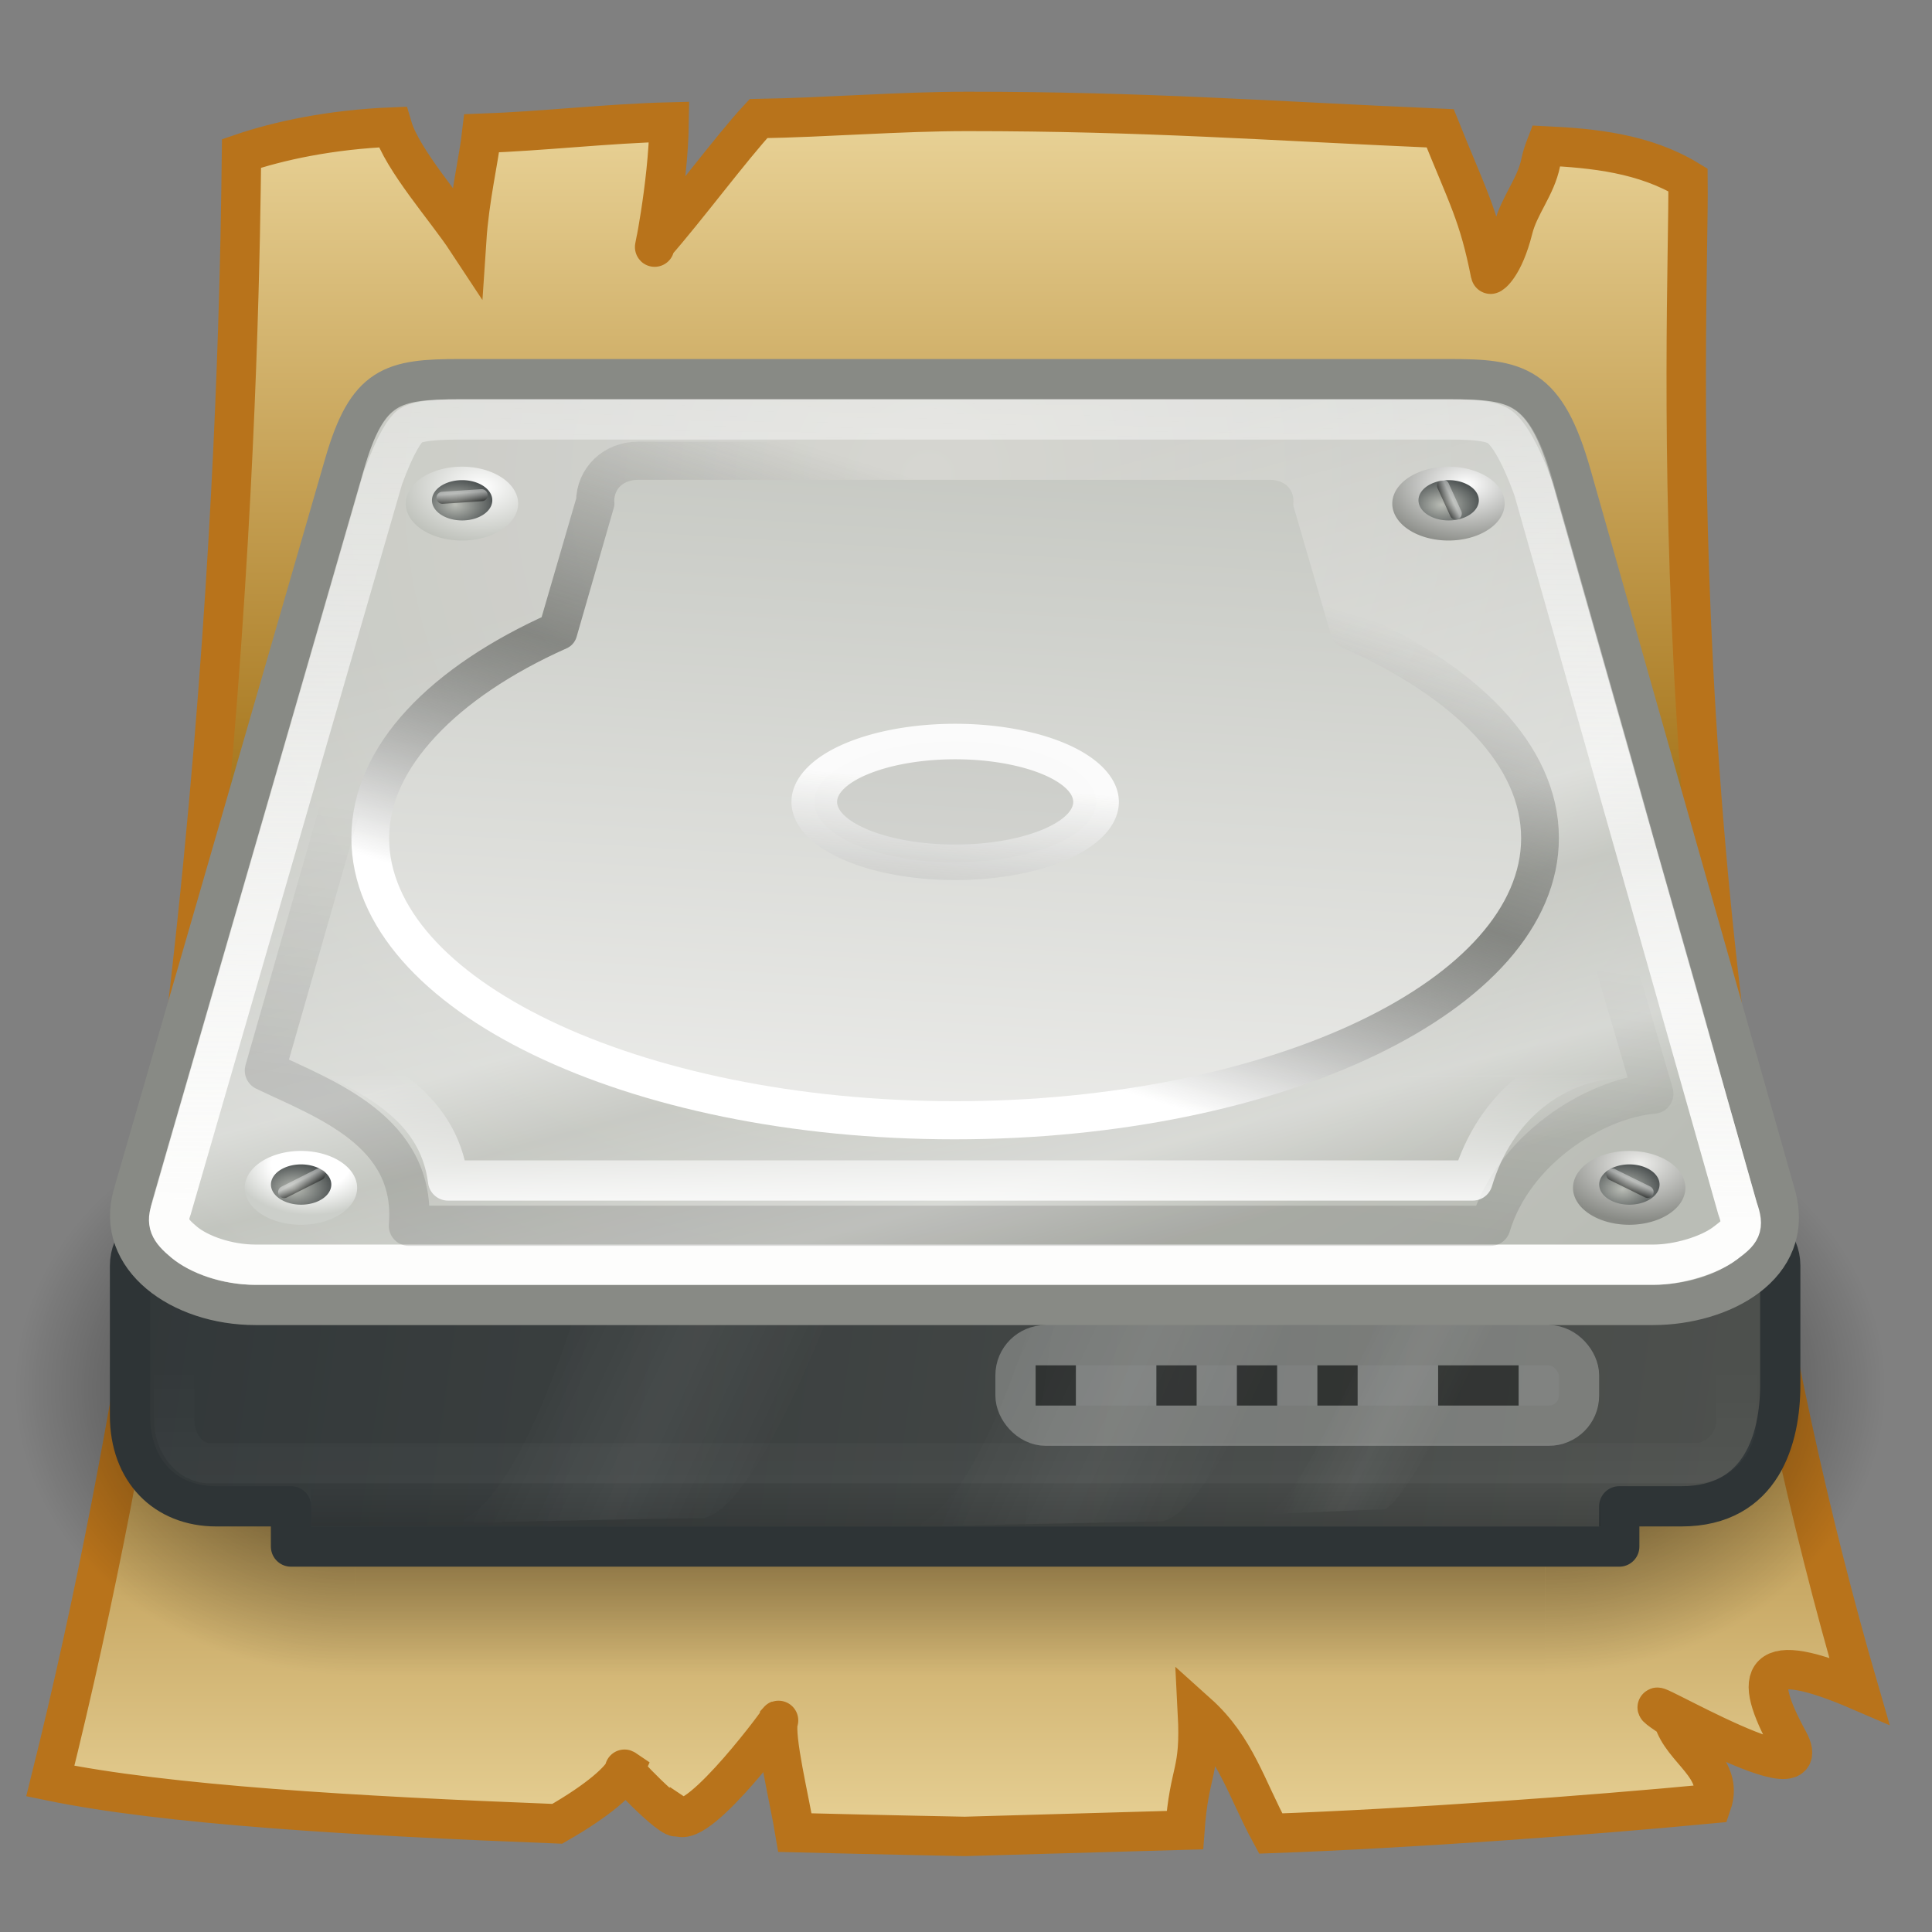 <?xml version="1.0" encoding="UTF-8" standalone="no"?>
<!-- Created with Inkscape (http://www.inkscape.org/) -->
<svg
   xmlns:dc="http://purl.org/dc/elements/1.1/"
   xmlns:cc="http://creativecommons.org/ns#"
   xmlns:rdf="http://www.w3.org/1999/02/22-rdf-syntax-ns#"
   xmlns:svg="http://www.w3.org/2000/svg"
   xmlns="http://www.w3.org/2000/svg"
   xmlns:xlink="http://www.w3.org/1999/xlink"
   xmlns:sodipodi="http://sodipodi.sourceforge.net/DTD/sodipodi-0.dtd"
   xmlns:inkscape="http://www.inkscape.org/namespaces/inkscape"
   width="48"
   height="48"
   id="svg2"
   sodipodi:version="0.32"
   inkscape:version="0.46"
   version="1.0"
   sodipodi:docbase="/home/dobey/Projects/gnome-icon-theme/scalable/devices"
   sodipodi:docname="palimpsest.svg"
   inkscape:export-filename="/home/jimmac/Desktop/drive-harddisk.png"
   inkscape:export-xdpi="90"
   inkscape:export-ydpi="90"
   inkscape:output_extension="org.inkscape.output.svg.inkscape">
  <rect width="100%" height="100%" fill="#808080" stroke="none"/>
  <defs
     id="defs4"><linearGradient
   id="linearGradient62235">
  <stop
     id="stop62237"
     offset="0"
     style="stop-color:#ead499;stop-opacity:1;" />
  <stop
     style="stop-color:#a47217;stop-opacity:1;"
     offset="0.412"
     id="stop62239" />
  <stop
     id="stop62241"
     offset="0.6"
     style="stop-color:#936514;stop-opacity:1;" />
  <stop
     id="stop62243"
     offset="1"
     style="stop-color:#ead499;stop-opacity:1;" />
</linearGradient>
<linearGradient
   id="linearGradient62163">
  <stop
     style="stop-color:#ead499;stop-opacity:1;"
     offset="0"
     id="stop62165" />
  <stop
     id="stop62171"
     offset="0.5"
     style="stop-color:#a47217;stop-opacity:1;" />
  <stop
     style="stop-color:#936514;stop-opacity:1;"
     offset="0.75"
     id="stop62233" />
  <stop
     style="stop-color:#ead499;stop-opacity:1;"
     offset="1"
     id="stop62167" />
</linearGradient>
<linearGradient
   id="linearGradient61097">
  <stop
     style="stop-color:#eedda4;stop-opacity:0.074;"
     offset="0"
     id="stop61105" />
  <stop
     id="stop61107"
     offset="0.389"
     style="stop-color:#eedda4;stop-opacity:1;" />
  <stop
     style="stop-color:#eedda4;stop-opacity:1;"
     offset="0.592"
     id="stop61109" />
  <stop
     id="stop61101"
     offset="1"
     style="stop-color:#eedda4;stop-opacity:0.074;" />
</linearGradient>
<linearGradient
   id="linearGradient61029">
  <stop
     style="stop-color:#dab232;stop-opacity:0;"
     offset="0"
     id="stop61031" />
  <stop
     style="stop-color:#f4e9c3;stop-opacity:1;"
     offset="1"
     id="stop61033" />
</linearGradient>
<linearGradient
   id="linearGradient356">
  <stop
     style="stop-color:#fffff3;stop-opacity:0.545;"
     offset="0"
     id="stop357" />
  <stop
     style="stop-color:#fffff3;stop-opacity:0;"
     offset="1"
     id="stop358" />
</linearGradient>
<linearGradient
   id="linearGradient60933">
  <stop
     style="stop-color:#d2872d;stop-opacity:1;"
     offset="0"
     id="stop60935" />
  <stop
     style="stop-color:#925600;stop-opacity:1;"
     offset="1"
     id="stop60937" />
</linearGradient>
<linearGradient
   id="linearGradient4210">
  <stop
     id="stop4212"
     offset="0"
     style="stop-color:#eaba6f;stop-opacity:1;" />
  <stop
     style="stop-color:#d19a45;stop-opacity:1;"
     offset="0.5"
     id="stop62159" />
  <stop
     id="stop62161"
     offset="0.75"
     style="stop-color:#c58a30;stop-opacity:1;" />
  <stop
     id="stop4214"
     offset="1"
     style="stop-color:#b97a1b;stop-opacity:1;" />
</linearGradient>
<linearGradient
   id="linearGradient3703">
  <stop
     style="stop-color:black;stop-opacity:0;"
     offset="0"
     id="stop3705" />
  <stop
     id="stop3711"
     offset="0.5"
     style="stop-color:black;stop-opacity:1;" />
  <stop
     style="stop-color:black;stop-opacity:0;"
     offset="1"
     id="stop3707" />
</linearGradient>
<inkscape:perspective
   sodipodi:type="inkscape:persp3d"
   inkscape:vp_x="0 : 24 : 1"
   inkscape:vp_y="0 : 1000 : 0"
   inkscape:vp_z="48 : 24 : 1"
   inkscape:persp3d-origin="24 : 16 : 1"
   id="perspective145" />
<linearGradient
   inkscape:collect="always"
   id="linearGradient2916">
  <stop
     style="stop-color:white;stop-opacity:1;"
     offset="0"
     id="stop2918" />
  <stop
     style="stop-color:white;stop-opacity:0;"
     offset="1"
     id="stop2920" />
</linearGradient>
<linearGradient
   inkscape:collect="always"
   id="linearGradient2902">
  <stop
     style="stop-color:black;stop-opacity:1;"
     offset="0"
     id="stop2905" />
  <stop
     style="stop-color:black;stop-opacity:0;"
     offset="1"
     id="stop2907" />
</linearGradient>
<linearGradient
   inkscape:collect="always"
   id="linearGradient2986">
  <stop
     style="stop-color:black;stop-opacity:1;"
     offset="0"
     id="stop2988" />
  <stop
     style="stop-color:black;stop-opacity:0;"
     offset="1"
     id="stop2990" />
</linearGradient>
<linearGradient
   inkscape:collect="always"
   id="linearGradient2967">
  <stop
     style="stop-color:white;stop-opacity:1;"
     offset="0"
     id="stop2969" />
  <stop
     style="stop-color:white;stop-opacity:0;"
     offset="1"
     id="stop2971" />
</linearGradient>
<linearGradient
   id="linearGradient2064">
  <stop
     id="stop2066"
     offset="0"
     style="stop-color:white;stop-opacity:1;" />
  <stop
     style="stop-color:#555753;stop-opacity:0.6;"
     offset="0.5"
     id="stop2070" />
  <stop
     id="stop2068"
     offset="1"
     style="stop-color:#555753;stop-opacity:0;" />
</linearGradient>
<linearGradient
   id="linearGradient9641">
  <stop
     style="stop-color:white;stop-opacity:1"
     offset="0"
     id="stop9643" />
  <stop
     style="stop-color:#888a85;stop-opacity:1"
     offset="1"
     id="stop9645" />
</linearGradient>
<linearGradient
   id="linearGradient9633">
  <stop
     style="stop-color:#eeeeec;stop-opacity:1"
     offset="0"
     id="stop9635" />
  <stop
     style="stop-color:#888a85;stop-opacity:1"
     offset="1"
     id="stop9639" />
</linearGradient>
<linearGradient
   id="linearGradient9613">
  <stop
     style="stop-color:white;stop-opacity:1"
     offset="0"
     id="stop9615" />
  <stop
     id="stop9619"
     offset="0.5"
     style="stop-color:white;stop-opacity:1;" />
  <stop
     style="stop-color:#cccfca;stop-opacity:1"
     offset="1"
     id="stop9617" />
</linearGradient>
<linearGradient
   id="linearGradient8710">
  <stop
     style="stop-color:black;stop-opacity:1;"
     offset="0"
     id="stop8712" />
  <stop
     style="stop-color:white;stop-opacity:1;"
     offset="1"
     id="stop8714" />
</linearGradient>
<linearGradient
   id="linearGradient8631">
  <stop
     id="stop8633"
     offset="0"
     style="stop-color:#eeeeec;stop-opacity:1" />
  <stop
     style="stop-color:#eeeeec;stop-opacity:1;"
     offset="0.2"
     id="stop8637" />
  <stop
     id="stop8635"
     offset="1"
     style="stop-color:#babdb6;stop-opacity:1" />
</linearGradient>
<linearGradient
   id="linearGradient8625">
  <stop
     id="stop8627"
     offset="0"
     style="stop-color:white;stop-opacity:1" />
  <stop
     id="stop8629"
     offset="1"
     style="stop-color:#babdb6;stop-opacity:1" />
</linearGradient>
<linearGradient
   id="linearGradient8613">
  <stop
     style="stop-color:#babdb6;stop-opacity:1"
     offset="0"
     id="stop8615" />
  <stop
     style="stop-color:#2e3436;stop-opacity:1"
     offset="1"
     id="stop8617" />
</linearGradient>
<linearGradient
   id="linearGradient5740">
  <stop
     style="stop-color:#d0d0cb;stop-opacity:1;"
     offset="0"
     id="stop5742" />
  <stop
     style="stop-color:#babdb6;stop-opacity:1"
     offset="1"
     id="stop5744" />
</linearGradient>
<linearGradient
   id="linearGradient5690">
  <stop
     style="stop-color:white;stop-opacity:1;"
     offset="0"
     id="stop5692" />
  <stop
     style="stop-color:#888a85;stop-opacity:0.598"
     offset="1"
     id="stop5694" />
</linearGradient>
<linearGradient
   id="linearGradient2899">
  <stop
     id="stop2901"
     offset="0"
     style="stop-color:#555753;stop-opacity:1" />
  <stop
     id="stop2903"
     offset="1"
     style="stop-color:#2e3436;stop-opacity:1" />
</linearGradient>
<linearGradient
   id="linearGradient3468">
  <stop
     style="stop-color:#fdfdfc;stop-opacity:1"
     offset="0"
     id="stop3470" />
  <stop
     style="stop-color:white;stop-opacity:0.371"
     offset="1"
     id="stop3472" />
</linearGradient>
<linearGradient
   id="linearGradient2909">
  <stop
     style="stop-color:white;stop-opacity:0;"
     offset="0"
     id="stop2911" />
  <stop
     id="stop2917"
     offset="0.5"
     style="stop-color:white;stop-opacity:1;" />
  <stop
     style="stop-color:white;stop-opacity:0;"
     offset="1"
     id="stop2913" />
</linearGradient>
<linearGradient
   id="linearGradient2839">
  <stop
     style="stop-color:white;stop-opacity:0.258;"
     offset="0"
     id="stop2841" />
  <stop
     id="stop2847"
     offset="0.547"
     style="stop-color:white;stop-opacity:1;" />
  <stop
     style="stop-color:white;stop-opacity:0.247;"
     offset="0.662"
     id="stop2849" />
  <stop
     id="stop2851"
     offset="0.875"
     style="stop-color:white;stop-opacity:0.835;" />
  <stop
     style="stop-color:white;stop-opacity:0;"
     offset="1"
     id="stop2843" />
</linearGradient>
<linearGradient
   id="linearGradient2900">
  <stop
     style="stop-color:black;stop-opacity:0;"
     offset="0"
     id="stop2902" />
  <stop
     id="stop2908"
     offset="0.5"
     style="stop-color:black;stop-opacity:1;" />
  <stop
     style="stop-color:black;stop-opacity:0;"
     offset="1"
     id="stop2904" />
</linearGradient>
<linearGradient
   inkscape:collect="always"
   id="linearGradient2886">
  <stop
     style="stop-color:black;stop-opacity:1;"
     offset="0"
     id="stop2888" />
  <stop
     style="stop-color:black;stop-opacity:0;"
     offset="1"
     id="stop2890" />
</linearGradient>
<linearGradient
   inkscape:collect="always"
   xlink:href="#linearGradient3468"
   id="linearGradient3474"
   x1="24.749"
   y1="35.355"
   x2="24.999"
   y2="14.998"
   gradientUnits="userSpaceOnUse"
   gradientTransform="matrix(1,0,0,0.996,0,-3.931)" />
<radialGradient
   inkscape:collect="always"
   xlink:href="#linearGradient2886"
   id="radialGradient4700"
   gradientUnits="userSpaceOnUse"
   gradientTransform="matrix(4.096,0,0,3.101,-9.539,-94.543)"
   cx="0"
   cy="17"
   fx="0"
   fy="17"
   r="2" />
<radialGradient
   inkscape:collect="always"
   xlink:href="#linearGradient2886"
   id="radialGradient4702"
   gradientUnits="userSpaceOnUse"
   gradientTransform="matrix(4.096,0,0,3.101,38.21,-10.9)"
   cx="0"
   cy="17"
   fx="0"
   fy="17"
   r="2" />
<linearGradient
   inkscape:collect="always"
   xlink:href="#linearGradient2900"
   id="linearGradient4704"
   gradientUnits="userSpaceOnUse"
   gradientTransform="matrix(2.048,0,0,2.068,1.348,6.674)"
   x1="9.899"
   y1="20"
   x2="9.899"
   y2="13.979" />
<linearGradient
   inkscape:collect="always"
   xlink:href="#linearGradient2909"
   id="linearGradient4711"
   gradientUnits="userSpaceOnUse"
   gradientTransform="matrix(1,0,0,1.423,10.5,-14.957)"
   x1="15.335"
   y1="33.062"
   x2="20.329"
   y2="36.377" />
<linearGradient
   inkscape:collect="always"
   xlink:href="#linearGradient2909"
   id="linearGradient4713"
   gradientUnits="userSpaceOnUse"
   gradientTransform="matrix(1,0,0,1.423,-0.875,-15.046)"
   x1="15.335"
   y1="33.062"
   x2="20.329"
   y2="36.377" />
<linearGradient
   inkscape:collect="always"
   xlink:href="#linearGradient2909"
   id="linearGradient4715"
   gradientUnits="userSpaceOnUse"
   gradientTransform="matrix(0.46,0,-0.391,1.37,40.625,-13.299)"
   x1="15.335"
   y1="33.062"
   x2="20.329"
   y2="36.377" />
<radialGradient
   inkscape:collect="always"
   xlink:href="#linearGradient5740"
   id="radialGradient5748"
   cx="25.252"
   cy="16.48"
   fx="25.252"
   fy="16.48"
   r="21.98"
   gradientTransform="matrix(1.033,-0.596,0.575,0.996,-12.235,11.554)"
   gradientUnits="userSpaceOnUse" />
<linearGradient
   inkscape:collect="always"
   xlink:href="#linearGradient2064"
   id="linearGradient5790"
   gradientUnits="userSpaceOnUse"
   x1="18.049"
   y1="25.461"
   x2="22.212"
   y2="12.143"
   gradientTransform="matrix(0.94,0,0,0.932,1.332,1.402)" />
<linearGradient
   inkscape:collect="always"
   xlink:href="#linearGradient8631"
   id="linearGradient5865"
   x1="24"
   y1="36.638"
   x2="25.818"
   y2="6.831"
   gradientUnits="userSpaceOnUse" />
<linearGradient
   inkscape:collect="always"
   xlink:href="#linearGradient2839"
   id="linearGradient7658"
   gradientUnits="userSpaceOnUse"
   x1="27.058"
   y1="12.669"
   x2="32.043"
   y2="31.22" />
<linearGradient
   inkscape:collect="always"
   xlink:href="#linearGradient5690"
   id="linearGradient8603"
   x1="20.304"
   y1="24.036"
   x2="18.498"
   y2="40.647"
   gradientUnits="userSpaceOnUse" />
<radialGradient
   inkscape:collect="always"
   xlink:href="#linearGradient8613"
   id="radialGradient8619"
   cx="7.518"
   cy="30.574"
   fx="7.518"
   fy="30.574"
   r="0.531"
   gradientTransform="matrix(1.662,0,0,1.614,-4.989,-18.656)"
   gradientUnits="userSpaceOnUse" />
<radialGradient
   inkscape:collect="always"
   xlink:href="#linearGradient9613"
   id="radialGradient8623"
   gradientUnits="userSpaceOnUse"
   gradientTransform="matrix(1.39,0,0,1.349,-2.92,-10.638)"
   cx="7.519"
   cy="30.304"
   fx="7.519"
   fy="30.304"
   r="0.531" />
<radialGradient
   inkscape:collect="always"
   xlink:href="#linearGradient9633"
   id="radialGradient8664"
   gradientUnits="userSpaceOnUse"
   gradientTransform="matrix(1.569,0,0,1.523,-4.289,-15.921)"
   cx="7.534"
   cy="30.308"
   fx="7.534"
   fy="30.308"
   r="0.531" />
<radialGradient
   inkscape:collect="always"
   xlink:href="#linearGradient8613"
   id="radialGradient8666"
   gradientUnits="userSpaceOnUse"
   gradientTransform="matrix(1.662,0,0,1.614,-4.989,-18.656)"
   cx="7.518"
   cy="30.574"
   fx="7.518"
   fy="30.574"
   r="0.531" />
<radialGradient
   inkscape:collect="always"
   xlink:href="#linearGradient8625"
   id="radialGradient8676"
   gradientUnits="userSpaceOnUse"
   gradientTransform="matrix(1.662,0,0,1.614,-4.989,-18.656)"
   cx="7.479"
   cy="30.361"
   fx="7.479"
   fy="30.361"
   r="0.531" />
<radialGradient
   inkscape:collect="always"
   xlink:href="#linearGradient8613"
   id="radialGradient8678"
   gradientUnits="userSpaceOnUse"
   gradientTransform="matrix(1.662,0,0,1.614,-4.989,-18.656)"
   cx="7.518"
   cy="30.574"
   fx="7.518"
   fy="30.574"
   r="0.531" />
<radialGradient
   inkscape:collect="always"
   xlink:href="#linearGradient9641"
   id="radialGradient8680"
   gradientUnits="userSpaceOnUse"
   gradientTransform="matrix(1.662,0,0,1.614,-4.989,-18.656)"
   cx="7.489"
   cy="30.338"
   fx="7.489"
   fy="30.338"
   r="0.531" />
<radialGradient
   inkscape:collect="always"
   xlink:href="#linearGradient8613"
   id="radialGradient8682"
   gradientUnits="userSpaceOnUse"
   gradientTransform="matrix(1.662,0,0,1.614,-4.989,-18.656)"
   cx="7.518"
   cy="30.574"
   fx="7.518"
   fy="30.574"
   r="0.531" />
<linearGradient
   inkscape:collect="always"
   xlink:href="#linearGradient8710"
   id="linearGradient8716"
   x1="40.617"
   y1="30.555"
   x2="40.711"
   y2="30.359"
   gradientUnits="userSpaceOnUse" />
<linearGradient
   inkscape:collect="always"
   xlink:href="#linearGradient8710"
   id="linearGradient9605"
   gradientUnits="userSpaceOnUse"
   x1="40.617"
   y1="30.555"
   x2="40.711"
   y2="30.359"
   gradientTransform="matrix(0.603,-0.798,0.798,0.603,-41.126,44.628)" />
<linearGradient
   inkscape:collect="always"
   xlink:href="#linearGradient8710"
   id="linearGradient9649"
   gradientUnits="userSpaceOnUse"
   x1="40.617"
   y1="30.555"
   x2="40.711"
   y2="30.359"
   gradientTransform="matrix(0.866,-0.5,0.5,0.866,-38.792,7.403)" />
<linearGradient
   inkscape:collect="always"
   xlink:href="#linearGradient8710"
   id="linearGradient9654"
   gradientUnits="userSpaceOnUse"
   x1="40.617"
   y1="30.555"
   x2="40.711"
   y2="30.359"
   gradientTransform="matrix(0.707,0.528,-0.707,0.528,29.006,-24.092)" />
<linearGradient
   inkscape:collect="always"
   xlink:href="#linearGradient2967"
   id="linearGradient2973"
   x1="12.5"
   y1="43.188"
   x2="12.5"
   y2="34.046"
   gradientUnits="userSpaceOnUse" />
<linearGradient
   inkscape:collect="always"
   xlink:href="#linearGradient2899"
   id="linearGradient5655"
   gradientUnits="userSpaceOnUse"
   x1="53.813"
   y1="43.573"
   x2="-2.814"
   y2="35.5"
   gradientTransform="translate(0,50)" />
<linearGradient
   inkscape:collect="always"
   xlink:href="#linearGradient2986"
   id="linearGradient2992"
   x1="21.938"
   y1="39"
   x2="21.938"
   y2="37.996"
   gradientUnits="userSpaceOnUse" />
<linearGradient
   inkscape:collect="always"
   xlink:href="#linearGradient2902"
   id="linearGradient2910"
   x1="22.101"
   y1="27.658"
   x2="22.971"
   y2="20.903"
   gradientUnits="userSpaceOnUse"
   gradientTransform="translate(0,2)" />
<linearGradient
   inkscape:collect="always"
   xlink:href="#linearGradient2916"
   id="linearGradient2922"
   x1="24.848"
   y1="28.908"
   x2="24.848"
   y2="25.757"
   gradientUnits="userSpaceOnUse"
   gradientTransform="translate(0,2)" />
<radialGradient
   inkscape:collect="always"
   xlink:href="#linearGradient2886"
   id="radialGradient2691"
   gradientUnits="userSpaceOnUse"
   gradientTransform="matrix(4.096,0,0,3.101,-9.539,-94.543)"
   cx="0"
   cy="17"
   fx="0"
   fy="17"
   r="2" />
<radialGradient
   inkscape:collect="always"
   xlink:href="#linearGradient2886"
   id="radialGradient2693"
   gradientUnits="userSpaceOnUse"
   gradientTransform="matrix(4.096,0,0,3.101,38.21,-10.9)"
   cx="0"
   cy="17"
   fx="0"
   fy="17"
   r="2" />
<linearGradient
   inkscape:collect="always"
   xlink:href="#linearGradient2900"
   id="linearGradient2695"
   gradientUnits="userSpaceOnUse"
   gradientTransform="matrix(2.048,0,0,2.068,1.348,6.674)"
   x1="9.899"
   y1="20"
   x2="9.899"
   y2="13.979" />
<linearGradient
   inkscape:collect="always"
   xlink:href="#linearGradient2899"
   id="linearGradient2697"
   gradientUnits="userSpaceOnUse"
   gradientTransform="translate(0,50)"
   x1="53.813"
   y1="43.573"
   x2="-2.814"
   y2="35.5" />
<linearGradient
   inkscape:collect="always"
   xlink:href="#linearGradient2967"
   id="linearGradient2699"
   gradientUnits="userSpaceOnUse"
   x1="12.5"
   y1="43.188"
   x2="12.5"
   y2="34.046" />
<linearGradient
   inkscape:collect="always"
   xlink:href="#linearGradient2909"
   id="linearGradient2701"
   gradientUnits="userSpaceOnUse"
   gradientTransform="matrix(1,0,0,1.423,10.5,-14.957)"
   x1="15.335"
   y1="33.062"
   x2="20.329"
   y2="36.377" />
<linearGradient
   inkscape:collect="always"
   xlink:href="#linearGradient2909"
   id="linearGradient2703"
   gradientUnits="userSpaceOnUse"
   gradientTransform="matrix(1,0,0,1.423,-0.875,-15.046)"
   x1="15.335"
   y1="33.062"
   x2="20.329"
   y2="36.377" />
<linearGradient
   inkscape:collect="always"
   xlink:href="#linearGradient2909"
   id="linearGradient2705"
   gradientUnits="userSpaceOnUse"
   gradientTransform="matrix(0.46,0,-0.391,1.37,40.625,-13.299)"
   x1="15.335"
   y1="33.062"
   x2="20.329"
   y2="36.377" />
<radialGradient
   inkscape:collect="always"
   xlink:href="#linearGradient5740"
   id="radialGradient2707"
   gradientUnits="userSpaceOnUse"
   gradientTransform="matrix(1.033,-0.596,0.575,0.996,-12.235,11.554)"
   cx="25.252"
   cy="16.48"
   fx="25.252"
   fy="16.48"
   r="21.98" />
<linearGradient
   inkscape:collect="always"
   xlink:href="#linearGradient2839"
   id="linearGradient2709"
   gradientUnits="userSpaceOnUse"
   x1="27.058"
   y1="12.669"
   x2="32.043"
   y2="31.22" />
<radialGradient
   inkscape:collect="always"
   xlink:href="#linearGradient9613"
   id="radialGradient2711"
   gradientUnits="userSpaceOnUse"
   gradientTransform="matrix(1.39,0,0,1.349,-2.92,-10.638)"
   cx="7.519"
   cy="30.304"
   fx="7.519"
   fy="30.304"
   r="0.531" />
<linearGradient
   inkscape:collect="always"
   xlink:href="#linearGradient2064"
   id="linearGradient2713"
   gradientUnits="userSpaceOnUse"
   gradientTransform="matrix(0.94,0,0,0.932,1.332,1.402)"
   x1="18.049"
   y1="25.461"
   x2="22.212"
   y2="12.143" />
<linearGradient
   inkscape:collect="always"
   xlink:href="#linearGradient3468"
   id="linearGradient2715"
   gradientUnits="userSpaceOnUse"
   gradientTransform="matrix(1,0,0,0.996,0,-3.931)"
   x1="24.749"
   y1="35.355"
   x2="24.999"
   y2="14.998" />
<linearGradient
   inkscape:collect="always"
   xlink:href="#linearGradient8631"
   id="linearGradient2717"
   gradientUnits="userSpaceOnUse"
   x1="24"
   y1="36.638"
   x2="25.818"
   y2="6.831" />
<linearGradient
   inkscape:collect="always"
   xlink:href="#linearGradient5690"
   id="linearGradient2719"
   gradientUnits="userSpaceOnUse"
   x1="20.304"
   y1="24.036"
   x2="18.498"
   y2="40.647" />
<radialGradient
   inkscape:collect="always"
   xlink:href="#linearGradient8613"
   id="radialGradient2721"
   gradientUnits="userSpaceOnUse"
   gradientTransform="matrix(1.662,0,0,1.614,-4.989,-18.656)"
   cx="7.518"
   cy="30.574"
   fx="7.518"
   fy="30.574"
   r="0.531" />
<radialGradient
   inkscape:collect="always"
   xlink:href="#linearGradient9633"
   id="radialGradient2723"
   gradientUnits="userSpaceOnUse"
   gradientTransform="matrix(1.569,0,0,1.523,-4.289,-15.921)"
   cx="7.534"
   cy="30.308"
   fx="7.534"
   fy="30.308"
   r="0.531" />
<radialGradient
   inkscape:collect="always"
   xlink:href="#linearGradient8613"
   id="radialGradient2725"
   gradientUnits="userSpaceOnUse"
   gradientTransform="matrix(1.662,0,0,1.614,-4.989,-18.656)"
   cx="7.518"
   cy="30.574"
   fx="7.518"
   fy="30.574"
   r="0.531" />
<radialGradient
   inkscape:collect="always"
   xlink:href="#linearGradient8625"
   id="radialGradient2727"
   gradientUnits="userSpaceOnUse"
   gradientTransform="matrix(1.662,0,0,1.614,-4.989,-18.656)"
   cx="7.479"
   cy="30.361"
   fx="7.479"
   fy="30.361"
   r="0.531" />
<radialGradient
   inkscape:collect="always"
   xlink:href="#linearGradient8613"
   id="radialGradient2729"
   gradientUnits="userSpaceOnUse"
   gradientTransform="matrix(1.662,0,0,1.614,-4.989,-18.656)"
   cx="7.518"
   cy="30.574"
   fx="7.518"
   fy="30.574"
   r="0.531" />
<radialGradient
   inkscape:collect="always"
   xlink:href="#linearGradient9641"
   id="radialGradient2731"
   gradientUnits="userSpaceOnUse"
   gradientTransform="matrix(1.662,0,0,1.614,-4.989,-18.656)"
   cx="7.489"
   cy="30.338"
   fx="7.489"
   fy="30.338"
   r="0.531" />
<radialGradient
   inkscape:collect="always"
   xlink:href="#linearGradient8613"
   id="radialGradient2733"
   gradientUnits="userSpaceOnUse"
   gradientTransform="matrix(1.662,0,0,1.614,-4.989,-18.656)"
   cx="7.518"
   cy="30.574"
   fx="7.518"
   fy="30.574"
   r="0.531" />
<linearGradient
   inkscape:collect="always"
   xlink:href="#linearGradient8710"
   id="linearGradient2735"
   gradientUnits="userSpaceOnUse"
   x1="40.617"
   y1="30.555"
   x2="40.711"
   y2="30.359" />
<linearGradient
   inkscape:collect="always"
   xlink:href="#linearGradient8710"
   id="linearGradient2737"
   gradientUnits="userSpaceOnUse"
   gradientTransform="matrix(0.603,-0.798,0.798,0.603,-41.126,44.628)"
   x1="40.617"
   y1="30.555"
   x2="40.711"
   y2="30.359" />
<linearGradient
   inkscape:collect="always"
   xlink:href="#linearGradient8710"
   id="linearGradient2739"
   gradientUnits="userSpaceOnUse"
   gradientTransform="matrix(0.866,-0.5,0.5,0.866,-38.792,7.403)"
   x1="40.617"
   y1="30.555"
   x2="40.711"
   y2="30.359" />
<linearGradient
   inkscape:collect="always"
   xlink:href="#linearGradient8710"
   id="linearGradient2741"
   gradientUnits="userSpaceOnUse"
   gradientTransform="matrix(0.707,0.528,-0.707,0.528,29.006,-24.092)"
   x1="40.617"
   y1="30.555"
   x2="40.711"
   y2="30.359" />
<linearGradient
   inkscape:collect="always"
   xlink:href="#linearGradient2986"
   id="linearGradient2743"
   gradientUnits="userSpaceOnUse"
   x1="21.938"
   y1="39"
   x2="21.938"
   y2="37.996" />
<linearGradient
   inkscape:collect="always"
   xlink:href="#linearGradient2902"
   id="linearGradient2745"
   gradientUnits="userSpaceOnUse"
   gradientTransform="translate(0,2)"
   x1="22.101"
   y1="27.658"
   x2="22.971"
   y2="20.903" />
<linearGradient
   inkscape:collect="always"
   xlink:href="#linearGradient2916"
   id="linearGradient2747"
   gradientUnits="userSpaceOnUse"
   gradientTransform="translate(0,2)"
   x1="24.848"
   y1="28.908"
   x2="24.848"
   y2="25.757" />
<linearGradient
   inkscape:collect="always"
   xlink:href="#linearGradient60933"
   id="linearGradient60931"
   x1="9.677"
   y1="10.467"
   x2="9.677"
   y2="36.263"
   gradientUnits="userSpaceOnUse"
   gradientTransform="translate(0,37.187)" />
<linearGradient
   inkscape:collect="always"
   xlink:href="#linearGradient61029"
   id="linearGradient61035"
   x1="0.44"
   y1="13.106"
   x2="11.988"
   y2="18.531"
   gradientUnits="userSpaceOnUse"
   gradientTransform="translate(0,37.187)" />
<linearGradient
   inkscape:collect="always"
   xlink:href="#linearGradient61029"
   id="linearGradient61043"
   x1="49.654"
   y1="14.279"
   x2="36.396"
   y2="19.557"
   gradientUnits="userSpaceOnUse"
   gradientTransform="translate(0,37.187)" />
<linearGradient
   inkscape:collect="always"
   xlink:href="#linearGradient61097"
   id="linearGradient61095"
   x1="0.88"
   y1="31.139"
   x2="47.25"
   y2="30.7"
   gradientUnits="userSpaceOnUse"
   gradientTransform="translate(0,37.187)" />
<linearGradient
   inkscape:collect="always"
   xlink:href="#linearGradient62163"
   id="linearGradient62169"
   x1="67.504"
   y1="0.41"
   x2="67.504"
   y2="187.253"
   gradientUnits="userSpaceOnUse" />
<linearGradient
   inkscape:collect="always"
   xlink:href="#linearGradient62163"
   id="linearGradient62173"
   gradientUnits="userSpaceOnUse"
   x1="67.504"
   y1="0.41"
   x2="67.504"
   y2="187.253" />
<linearGradient
   inkscape:collect="always"
   xlink:href="#linearGradient62163"
   id="linearGradient62175"
   gradientUnits="userSpaceOnUse"
   x1="67.504"
   y1="0.41"
   x2="67.504"
   y2="187.253" />
<linearGradient
   inkscape:collect="always"
   xlink:href="#linearGradient62163"
   id="linearGradient62177"
   gradientUnits="userSpaceOnUse"
   x1="67.504"
   y1="0.41"
   x2="67.504"
   y2="187.253" />
<linearGradient
   inkscape:collect="always"
   xlink:href="#linearGradient62163"
   id="linearGradient62189"
   gradientUnits="userSpaceOnUse"
   x1="67.504"
   y1="0.41"
   x2="67.504"
   y2="187.253" />
<linearGradient
   inkscape:collect="always"
   xlink:href="#linearGradient62163"
   id="linearGradient62191"
   gradientUnits="userSpaceOnUse"
   x1="67.504"
   y1="0.41"
   x2="67.504"
   y2="187.253" />
<linearGradient
   inkscape:collect="always"
   xlink:href="#linearGradient62163"
   id="linearGradient62193"
   gradientUnits="userSpaceOnUse"
   x1="67.504"
   y1="0.41"
   x2="67.504"
   y2="187.253" />
<linearGradient
   inkscape:collect="always"
   xlink:href="#linearGradient62163"
   id="linearGradient62195"
   gradientUnits="userSpaceOnUse"
   x1="67.504"
   y1="0.41"
   x2="67.504"
   y2="187.253" />

	

		
		
	<linearGradient
   inkscape:collect="always"
   xlink:href="#linearGradient62235"
   id="linearGradient62231"
   x1="15.758"
   y1="2.592"
   x2="15.758"
   y2="46.127"
   gradientUnits="userSpaceOnUse" />
</defs>
  <sodipodi:namedview
     id="base"
     pagecolor="#ffffff"
     bordercolor="#666"
     borderopacity="0.361"
     inkscape:pageopacity="0.0"
     inkscape:pageshadow="2"
     inkscape:zoom="4.8229167"
     inkscape:cx="21.702816"
     inkscape:cy="23.263931"
     inkscape:document-units="px"
     inkscape:current-layer="layer1"
     width="48px"
     height="48px"
     inkscape:showpageshadow="false"
     showgrid="false"
     inkscape:window-width="1130"
     inkscape:window-height="745"
     inkscape:window-x="28"
     inkscape:window-y="32"
     showborder="true"
     inkscape:grid-points="true"
     inkscape:grid-bbox="true"
     borderlayer="true"
     showguides="false"
     inkscape:guide-bbox="true">
    <sodipodi:guide
       orientation="horizontal"
       position="12"
       id="guide2023" />
    <sodipodi:guide
       orientation="horizontal"
       position="27.5"
       id="guide2025" />
    <inkscape:grid
       id="GridFromPre046Settings"
       type="xygrid"
       originx="0px"
       originy="0px"
       spacingx="0.5px"
       spacingy="0.5px"
       color="#0000ff"
       empcolor="#0000ff"
       opacity="0.2"
       empopacity="0.4"
       empspacing="2" />
  </sodipodi:namedview>
  <g
     inkscape:label="Livello 1"
     inkscape:groupmode="layer"
     id="layer1"
     style="display:inline">
    <g
       transform="matrix(0.226,0,0,0.226,1.053,2.663)"
       id="g61751">
</g>
    <g
       transform="matrix(0.226,0,0,0.226,1.053,2.663)"
       id="g61753">
</g>
    <path
       style="fill:url(#linearGradient62231);fill-opacity:1;stroke:#b8731b;stroke-width:0.979;stroke-miterlimit:4;stroke-dasharray:none;stroke-opacity:1"
       d="M 16.625,3.031 C 15.101,3.069 13.464,3.26 11.969,3.312 C 11.892,3.986 11.664,4.913 11.594,5.969 C 11.093,5.208 9.99,3.967 9.75,3.156 C 8.208,3.217 6.912,3.501 6,3.812 C 5.955,7.471 5.769,26.099 1.25,44.25 C 4.138,44.846 8.826,45.117 13.844,45.312 C 14.895,44.711 15.422,44.22 15.531,43.964 C 15.325,43.824 16.754,45.317 16.844,45.125 C 17.364,45.477 19.515,42.544 19.336,42.746 C 19.239,43.19 19.61,44.684 19.75,45.531 C 22.135,45.591 23.969,45.625 23.969,45.625 C 23.969,45.625 26.419,45.554 29.438,45.469 C 29.549,43.935 29.829,44.092 29.75,42.562 C 30.712,43.425 30.965,44.442 31.57,45.553 C 35.012,45.429 39.407,45.109 42.531,44.812 C 42.841,43.907 41.784,43.482 41.569,42.71 C 39.652,41.413 45.355,44.926 44.434,43.245 C 43.523,41.581 43.718,40.939 46.191,42.004 C 41.031,24.28 41.978,7.788 41.938,4.469 C 40.855,3.812 39.59,3.682 38.406,3.625 C 38.354,3.759 38.308,3.899 38.281,4.031 C 38.159,4.644 37.74,5.102 37.594,5.688 C 37.359,6.627 37.031,6.833 37.031,6.812 C 36.738,5.327 36.467,4.895 35.781,3.188 C 31.525,3.004 28.468,2.768 24.042,2.768 C 22.327,2.768 20.544,2.918 18.844,2.946 C 18.191,3.648 17.031,5.208 16.279,6.059 C 16.181,6.56 16.604,4.634 16.625,3.031 z"
       id="path61740"
       sodipodi:nodetypes="cccccccccccccccccscccssscsccc" />
    <g
       id="g61271"
       transform="matrix(0.177,0,0,0.177,-35.879,41.283)">
</g>
    <g
       id="Guides"
       transform="matrix(0.177,0,0,0.177,-35.879,41.283)">
</g>
    <g
       id="Background"
       transform="matrix(0.611,0,0,0.611,0.19,12.592)" />
    <path
       id="ink_left"
       display="none"
       d="M 8.604,13.479 C 10.375,12.834 12.863,13.248 13.898,15.175 C 13.783,15.574 13.633,16.051 13.454,16.588 C 13.014,13.852 9.823,13.612 8.313,14.587 C 8.414,14.223 8.512,13.852 8.604,13.479 z M 8.017,15.602 C 8.295,15.522 8.559,15.474 8.784,15.459 C 10.64,15.337 12.211,15.856 13.196,17.346 C 13.075,17.698 12.943,18.068 12.806,18.453 C 12.053,16.76 10.663,16.211 8.842,16.331 C 8.508,16.352 8.079,16.471 7.679,16.654 C 7.793,16.314 7.906,15.962 8.017,15.602 z M 7.321,17.677 C 7.678,17.595 8.014,17.555 8.272,17.556 C 10.1,17.564 11.499,18.267 12.335,19.756 C 12.196,20.136 12.052,20.525 11.906,20.919 C 11.284,19.165 10.032,18.437 8.268,18.43 C 8.017,18.429 7.447,18.534 6.928,18.711 C 7.055,18.387 7.188,18.042 7.321,17.677 z M 6.408,19.944 C 6.855,19.847 7.27,19.8 7.555,19.801 C 9.427,19.809 10.752,20.42 11.526,21.932 L 11.072,23.138 C 10.514,21.296 9.388,20.683 7.551,20.675 C 7.131,20.673 6.495,20.788 5.941,20.983 C 6.096,20.646 6.253,20.3 6.408,19.944 z M 5.466,21.982 C 6.057,21.882 6.631,21.868 6.991,21.907 C 8.782,22.104 10.01,22.803 10.645,24.266 L 10.139,25.598 C 9.778,23.705 8.721,22.976 6.895,22.776 C 6.401,22.721 5.592,22.799 4.958,22.997 C 5.126,22.671 5.295,22.332 5.466,21.982 z M 4.215,24.404 C 4.893,24.225 5.602,24.177 6.05,24.226 C 7.968,24.436 9.073,25.366 9.6,27.022 C 9.399,27.552 9.207,28.061 9.028,28.538 C 8.756,26.273 7.838,25.3 5.955,25.094 C 5.302,25.022 4.126,25.223 3.536,25.625 C 3.754,25.241 3.981,24.834 4.215,24.404 z"
       style="fill:#bcbec0;display:none" />
    <path
       id="ink_right"
       display="none"
       d="M 45.084,26.569 C 43.09,24.02 38.837,25.562 38.79,27.903 C 38.619,27.447 38.438,26.968 38.25,26.471 C 39.202,24.654 41.964,23.939 44.07,24.779 C 44.435,25.44 44.776,26.034 45.084,26.569 z M 43.424,23.582 C 42.931,23.283 42.312,23.078 41.862,23.049 C 39.98,22.925 38.559,23.515 37.825,25.343 L 37.404,24.229 C 38.38,22.612 39.998,22.051 41.92,22.177 C 42.175,22.194 42.479,22.254 42.798,22.352 C 43.009,22.782 43.219,23.192 43.424,23.582 z M 41.157,18.71 C 40.638,18.533 40.068,18.429 39.816,18.429 C 38.046,18.437 36.791,19.17 36.171,20.937 C 36.025,20.54 35.881,20.15 35.742,19.767 C 36.577,18.27 37.979,17.564 39.812,17.556 C 40.07,17.555 40.406,17.594 40.763,17.676 C 40.895,18.042 41.028,18.387 41.157,18.71 z M 42.139,20.978 C 40.167,20.159 37.696,20.958 36.987,23.121 L 36.549,21.952 C 37.591,20.175 39.742,19.498 41.667,19.93 C 41.825,20.29 41.982,20.64 42.139,20.978 z M 40.384,16.593 C 39.826,16.368 39.171,16.223 38.739,16.21 C 36.984,16.156 35.858,16.679 35.22,18.316 C 35.077,17.914 34.943,17.528 34.818,17.163 C 35.651,15.802 36.964,15.282 38.765,15.337 C 39.083,15.347 39.556,15.42 40.054,15.56 C 40.162,15.914 40.273,16.259 40.384,16.593 z M 39.818,14.756 C 39.249,14.409 38.453,14.158 37.942,14.124 C 36.343,14.02 35.015,14.816 34.464,16.096 C 34.324,15.659 34.208,15.271 34.121,14.947 C 34.967,13.804 36.397,13.149 37.999,13.254 C 38.389,13.28 38.959,13.41 39.52,13.637 C 39.614,14.015 39.714,14.389 39.818,14.756 z"
       style="fill:#bcbec0;display:none" />
    <g
       id="Layer_3"
       transform="matrix(0.611,0,0,0.611,0.19,12.592)" />
    <g
       style="display:inline"
       id="g62070"
       transform="translate(-0.27,-1.079)">
      <g
         inkscape:export-ydpi="90"
         inkscape:export-xdpi="90"
         inkscape:export-filename="/home/lapo/Desktop/uhm.png"
         transform="matrix(1.031,0,0,1.151,-0.736,-12.574)"
         style="opacity:0.7"
         id="g3519">
        <rect
           style="opacity:1;fill:url(#radialGradient4700);fill-opacity:1;stroke:none;stroke-width:1;stroke-linecap:round;stroke-linejoin:round;stroke-miterlimit:4;stroke-dasharray:none;stroke-dashoffset:0;stroke-opacity:1"
           id="rect2884"
           width="8.192"
           height="12.405"
           x="-9.539"
           y="-48.024"
           transform="scale(-1,-1)" />
        <rect
           style="opacity:1;fill:url(#radialGradient4702);fill-opacity:1;stroke:none;stroke-width:1;stroke-linecap:round;stroke-linejoin:round;stroke-miterlimit:4;stroke-dasharray:none;stroke-dashoffset:0;stroke-opacity:1"
           id="rect2894"
           width="8.192"
           height="12.405"
           x="38.21"
           y="35.619" />
        <rect
           style="opacity:1;fill:url(#linearGradient4704);fill-opacity:1;stroke:none;stroke-width:1;stroke-linecap:round;stroke-linejoin:round;stroke-miterlimit:4;stroke-dasharray:none;stroke-dashoffset:0;stroke-opacity:1"
           id="rect2898"
           width="28.671"
           height="12.405"
           x="9.539"
           y="35.619" />
      </g>
      <g
         transform="translate(0,-48.997)"
         id="g5672">
        <path
           style="fill:url(#linearGradient5655);fill-opacity:1;fill-rule:nonzero;stroke:#2e3436;stroke-width:1;stroke-linecap:square;stroke-linejoin:round;marker:none;marker-start:none;marker-mid:none;marker-end:none;stroke-miterlimit:4;stroke-dasharray:none;stroke-dashoffset:1.4;stroke-opacity:1;visibility:visible;display:inline;overflow:visible"
           d="M 4.518,80.5 L 43.482,80.5 C 44.046,80.5 44.5,80.954 44.5,81.518 L 44.5,84.482 C 44.5,85.797 44.05,87.5 42.044,87.5 L 40.5,87.5 L 40.5,88.5 L 7.5,88.5 L 7.5,87.5 L 5.643,87.5 C 4.372,87.5 3.5,86.615 3.5,85.244 L 3.5,81.518 C 3.5,80.954 3.954,80.5 4.518,80.5 z"
           id="rect2010"
           sodipodi:nodetypes="ccccccccccccc" />
        <path
           sodipodi:nodetypes="ccccccc"
           id="path2076"
           d="M 4.594,31.594 L 4.594,35.323 C 4.594,35.923 4.969,36.428 5.48,36.428 L 42.426,36.428 C 42.939,36.428 43.406,35.921 43.406,35.412 L 43.406,31.594 L 4.594,31.594 z"
           style="opacity:0.1;fill:none;fill-opacity:1;fill-rule:nonzero;stroke:url(#linearGradient2973);stroke-width:1;stroke-linecap:square;stroke-linejoin:miter;marker:none;marker-start:none;marker-mid:none;marker-end:none;stroke-miterlimit:4;stroke-dashoffset:1.4;stroke-opacity:1;visibility:visible;display:inline;overflow:visible"
           transform="translate(0,50)" />
        <g
           id="g4706"
           style="opacity:0.5"
           transform="translate(0,50)">
          <path
             inkscape:export-ydpi="90"
             inkscape:export-xdpi="90"
             inkscape:export-filename="/home/lapo/Desktop/uhm.png"
             sodipodi:nodetypes="ccccc"
             id="path2907"
             d="M 26.145,32.089 C 26.145,32.089 24.642,37.623 22.919,38 C 22.919,38 29.15,37.874 29.15,37.874 C 30.537,37.557 32.509,32.089 32.509,32.089 L 26.145,32.089 z"
             style="opacity:0.11;fill:url(#linearGradient4711);fill-opacity:1;fill-rule:evenodd;stroke:none;stroke-width:1px;stroke-linecap:butt;stroke-linejoin:miter;stroke-opacity:1" />
          <path
             style="opacity:0.11;fill:url(#linearGradient4713);fill-opacity:1;fill-rule:evenodd;stroke:none;stroke-width:1px;stroke-linecap:butt;stroke-linejoin:miter;stroke-opacity:1"
             d="M 14.77,32 C 14.77,32 13.267,37.534 11.544,37.911 C 11.544,37.911 17.775,37.785 17.775,37.785 C 19.162,37.468 21.134,32 21.134,32 L 14.77,32 z"
             id="path2892"
             sodipodi:nodetypes="ccccc"
             inkscape:export-filename="/home/lapo/Desktop/uhm.png"
             inkscape:export-xdpi="90"
             inkscape:export-ydpi="90" />
          <path
             style="opacity:0.11;fill:url(#linearGradient4715);fill-opacity:1;fill-rule:evenodd;stroke:none;stroke-width:1px;stroke-linecap:butt;stroke-linejoin:miter;stroke-opacity:1"
             d="M 34.886,32 C 34.886,32 32.674,37.328 31.778,37.692 C 31.778,37.692 34.678,37.571 34.678,37.571 C 35.403,37.265 37.812,32 37.812,32 L 34.886,32 z"
             id="path2896"
             sodipodi:nodetypes="ccccc"
             inkscape:export-filename="/home/lapo/Desktop/uhm.png"
             inkscape:export-xdpi="90"
             inkscape:export-ydpi="90" />
        </g>
      </g>
      <path
         inkscape:export-ydpi="90"
         inkscape:export-xdpi="90"
         inkscape:export-filename="/home/lapo/Desktop/uhm.png"
         sodipodi:nodetypes="cczzcczzc"
         id="rect1879"
         d="M 11.693,10.499 L 36.266,10.499 C 37.95,10.499 38.662,10.616 39.306,12.884 L 44.38,30.765 C 44.881,32.53 43.024,33.5 41.34,33.5 L 6.619,33.5 C 4.75,33.5 3.129,32.319 3.579,30.765 L 8.829,12.611 C 9.397,10.647 10.009,10.499 11.693,10.499 z"
         style="fill:url(#radialGradient5748);fill-opacity:1;stroke:#888a85;stroke-width:1;stroke-linecap:round;stroke-linejoin:miter;stroke-miterlimit:4;stroke-dashoffset:0;stroke-opacity:1" />
      <path
         d="M 11.688,11 C 10.861,11 10.403,11.065 10.125,11.25 C 9.847,11.435 9.585,11.809 9.312,12.75 L 4.062,30.875 C 3.892,31.466 4.094,31.914 4.562,32.312 C 5.031,32.711 5.798,33 6.625,33 L 41.344,33 C 42.088,33 42.883,32.752 43.375,32.375 C 43.867,31.998 44.106,31.579 43.906,30.875 L 38.844,13 C 38.534,11.91 38.221,11.459 37.906,11.25 C 37.592,11.041 37.113,11 36.281,11 L 11.688,11 z"
         id="path5806"
         style="opacity:0.462;fill:url(#linearGradient7658);fill-opacity:1;stroke:none;stroke-width:1;stroke-linecap:round;stroke-linejoin:miter;stroke-miterlimit:4;stroke-dashoffset:0;stroke-opacity:1;display:inline"
         inkscape:original="M 11.6875 10.5 C 10.00333 10.5 9.4120513 10.660095 8.84375 12.625 L 3.59375 30.75 C 3.1443849 32.303684 4.7565918 33.500002 6.625 33.5 L 41.34375 33.5 C 43.02792 33.5 44.876024 32.515471 44.375 30.75 L 39.3125 12.875 C 38.668998 10.607474 37.965419 10.5 36.28125 10.5 L 11.6875 10.5 z "
         inkscape:radius="-0.5"
         sodipodi:type="inkscape:offset" />
      <path
         transform="matrix(-2.629,0,0,1.778,27.793,-23.777)"
         d="M 8.156,30.578 A 0.531,0.516 0 1 1 7.094,30.578 A 0.531,0.516 0 1 1 8.156,30.578 z"
         sodipodi:ry="0.515625"
         sodipodi:rx="0.53125"
         sodipodi:cy="30.578125"
         sodipodi:cx="7.625"
         id="path8621"
         style="opacity:1;fill:url(#radialGradient8623);fill-opacity:1;fill-rule:nonzero;stroke:none;stroke-width:1;stroke-linecap:square;stroke-linejoin:miter;marker:none;marker-start:none;marker-mid:none;marker-end:none;stroke-miterlimit:4;stroke-dasharray:none;stroke-dashoffset:1.4;stroke-opacity:1;visibility:visible;display:inline;overflow:visible"
         sodipodi:type="arc" />
      <path
         sodipodi:nodetypes="cccssscccc"
         id="path2784"
         d="M 16.111,12.553 C 15.537,12.553 15.083,12.985 15.083,13.543 L 14.142,16.773 C 11.282,18.05 9.5,19.873 9.5,21.897 C 9.5,25.754 15.979,28.885 23.985,28.885 C 31.992,28.885 38.5,25.754 38.5,21.897 C 38.5,19.858 36.664,18.022 33.77,16.744 L 32.829,13.543 C 32.829,12.985 32.375,12.553 31.801,12.553 L 16.111,12.553 z"
         style="fill:none;fill-opacity:1;stroke:url(#linearGradient5790);stroke-width:1;stroke-linecap:round;stroke-linejoin:round;stroke-miterlimit:4;stroke-dasharray:none;stroke-dashoffset:0;stroke-opacity:1" />
      <path
         sodipodi:nodetypes="csccsccsccscc"
         id="path3394"
         d="M 11.688,11.5 C 10.884,11.5 10.59,11.571 10.469,11.656 C 10.347,11.741 10.111,12.058 9.781,12.962 L 4.531,31.1 C 4.398,31.467 4.476,31.634 4.844,31.94 C 5.211,32.246 5.91,32.5 6.625,32.5 L 41.344,32.5 C 41.984,32.5 42.737,32.262 43.125,31.971 C 43.513,31.68 43.613,31.588 43.438,31.1 L 38.375,13.242 C 37.998,12.195 37.693,11.803 37.531,11.687 C 37.37,11.57 37.088,11.5 36.281,11.5 L 11.688,11.5 z"
         style="fill:none;fill-opacity:1;stroke:url(#linearGradient3474);stroke-width:1;stroke-linecap:round;stroke-linejoin:miter;stroke-miterlimit:4;stroke-dashoffset:0;stroke-opacity:1;display:inline" />
      <g
         style="opacity:0.303"
         transform="translate(7,-1)"
         id="g5657">
        <rect
           style="opacity:1;fill:#ffffff;fill-opacity:1;fill-rule:nonzero;stroke:#eeeeec;stroke-width:1;stroke-linecap:square;stroke-linejoin:miter;marker:none;marker-start:none;marker-mid:none;marker-end:none;stroke-miterlimit:4;stroke-dasharray:none;stroke-dashoffset:1.4;stroke-opacity:1;visibility:visible;display:inline;overflow:visible"
           id="rect5641"
           width="14"
           height="2"
           x="18.5"
           y="35.5"
           rx="0.751"
           ry="0.747" />
        <rect
           style="opacity:1;fill:#000000;fill-opacity:1;fill-rule:nonzero;stroke:none;stroke-width:1;stroke-linecap:square;stroke-linejoin:miter;marker:none;marker-start:none;marker-mid:none;marker-end:none;stroke-miterlimit:4;stroke-dasharray:none;stroke-dashoffset:1.4;stroke-opacity:1;visibility:visible;display:inline;overflow:visible"
           id="rect5645"
           width="1"
           height="1"
           x="19"
           y="36" />
        <rect
           style="opacity:1;fill:#000000;fill-opacity:1;fill-rule:nonzero;stroke:none;stroke-width:1;stroke-linecap:square;stroke-linejoin:miter;marker:none;marker-start:none;marker-mid:none;marker-end:none;stroke-miterlimit:4;stroke-dasharray:none;stroke-dashoffset:1.4;stroke-opacity:1;visibility:visible;display:inline;overflow:visible"
           id="rect5647"
           width="1"
           height="1"
           x="22"
           y="36" />
        <rect
           style="opacity:1;fill:#000000;fill-opacity:1;fill-rule:nonzero;stroke:none;stroke-width:1;stroke-linecap:square;stroke-linejoin:miter;marker:none;marker-start:none;marker-mid:none;marker-end:none;stroke-miterlimit:4;stroke-dasharray:none;stroke-dashoffset:1.4;stroke-opacity:1;visibility:visible;display:inline;overflow:visible"
           id="rect5649"
           width="1"
           height="1"
           x="24"
           y="36" />
        <rect
           style="opacity:1;fill:#000000;fill-opacity:1;fill-rule:nonzero;stroke:none;stroke-width:1;stroke-linecap:square;stroke-linejoin:miter;marker:none;marker-start:none;marker-mid:none;marker-end:none;stroke-miterlimit:4;stroke-dasharray:none;stroke-dashoffset:1.4;stroke-opacity:1;visibility:visible;display:inline;overflow:visible"
           id="rect5651"
           width="1"
           height="1"
           x="26"
           y="36" />
        <rect
           style="opacity:1;fill:#000000;fill-opacity:1;fill-rule:nonzero;stroke:none;stroke-width:1;stroke-linecap:square;stroke-linejoin:miter;marker:none;marker-start:none;marker-mid:none;marker-end:none;stroke-miterlimit:4;stroke-dasharray:none;stroke-dashoffset:1.4;stroke-opacity:1;visibility:visible;display:inline;overflow:visible"
           id="rect5653"
           width="2"
           height="1"
           x="29"
           y="36" />
      </g>
      <path
         d="M 16.125,13 C 15.762,13 15.531,13.215 15.531,13.531 C 15.537,13.573 15.537,13.615 15.531,13.656 L 14.594,16.906 C 14.556,17.033 14.465,17.136 14.344,17.188 C 12.954,17.808 11.845,18.566 11.094,19.375 C 10.342,20.184 9.938,21.024 9.938,21.906 C 9.938,23.587 11.392,25.215 13.938,26.438 C 16.483,27.66 20.054,28.438 24,28.438 C 27.946,28.438 31.517,27.66 34.062,26.438 C 36.608,25.215 38.062,23.587 38.062,21.906 C 38.062,21.018 37.669,20.159 36.906,19.344 C 36.144,18.528 35.001,17.777 33.594,17.156 C 33.473,17.104 33.381,17.001 33.344,16.875 L 32.406,13.656 C 32.4,13.615 32.4,13.573 32.406,13.531 C 32.406,13.215 32.175,13 31.812,13 L 16.125,13 z"
         id="path5857"
         style="fill:url(#linearGradient5865);fill-opacity:1;stroke:none;stroke-width:1;stroke-linecap:round;stroke-linejoin:round;stroke-miterlimit:4;stroke-dasharray:none;stroke-dashoffset:0;stroke-opacity:1;display:inline"
         inkscape:original="M 16.125 12.5625 C 15.55142 12.5625 15.09375 12.973212 15.09375 13.53125 L 14.15625 16.78125 C 11.296288 18.057765 9.5 19.881347 9.5 21.90625 C 9.5 25.763206 15.993702 28.874999 24 28.875 C 32.006296 28.874999 38.500001 25.763206 38.5 21.90625 C 38.5 19.867215 36.67616 18.027701 33.78125 16.75 L 32.84375 13.53125 C 32.843748 12.973212 32.386082 12.5625 31.8125 12.5625 L 16.125 12.5625 z "
         inkscape:radius="-0.44194174"
         sodipodi:type="inkscape:offset" />
      <path
         transform="matrix(0.45,0,0,0.35,16.364,12.215)"
         d="M 24.749,25.107 A 7.778,4.287 0 1 1 9.192,25.107 A 7.778,4.287 0 1 1 24.749,25.107 z"
         sodipodi:ry="4.2868347"
         sodipodi:rx="7.7781744"
         sodipodi:cy="25.107418"
         sodipodi:cx="16.970562"
         id="path8595"
         style="opacity:0.9;fill:#000000;fill-opacity:0.053;fill-rule:nonzero;stroke:url(#linearGradient8603);stroke-width:2.52;stroke-linecap:square;stroke-linejoin:miter;marker:none;marker-start:none;marker-mid:none;marker-end:none;stroke-miterlimit:4;stroke-dasharray:none;stroke-dashoffset:1.4;stroke-opacity:1;visibility:visible;display:inline;overflow:visible"
         sodipodi:type="arc" />
      <path
         transform="matrix(1.412,0,0,0.97,-3.015,0.848)"
         d="M 8.156,30.578 A 0.531,0.516 0 1 1 7.094,30.578 A 0.531,0.516 0 1 1 8.156,30.578 z"
         sodipodi:ry="0.515625"
         sodipodi:rx="0.53125"
         sodipodi:cy="30.578125"
         sodipodi:cx="7.625"
         id="path8611"
         style="opacity:1;fill:url(#radialGradient8619);fill-opacity:1;fill-rule:nonzero;stroke:none;stroke-width:1;stroke-linecap:square;stroke-linejoin:miter;marker:none;marker-start:none;marker-mid:none;marker-end:none;stroke-miterlimit:4;stroke-dasharray:none;stroke-dashoffset:1.4;stroke-opacity:1;visibility:visible;display:inline;overflow:visible"
         sodipodi:type="arc" />
      <path
         transform="matrix(-2.629,0,0,1.778,60.793,-23.777)"
         d="M 8.156,30.578 A 0.531,0.516 0 1 1 7.094,30.578 A 0.531,0.516 0 1 1 8.156,30.578 z"
         sodipodi:ry="0.515625"
         sodipodi:rx="0.53125"
         sodipodi:cy="30.578125"
         sodipodi:cx="7.625"
         id="path8660"
         style="opacity:1;fill:url(#radialGradient8664);fill-opacity:1;fill-rule:nonzero;stroke:none;stroke-width:0.463;stroke-linecap:square;stroke-linejoin:miter;marker:none;marker-start:none;marker-mid:none;marker-end:none;stroke-miterlimit:4;stroke-dasharray:none;stroke-dashoffset:1.4;stroke-opacity:1;visibility:visible;display:inline;overflow:visible"
         sodipodi:type="arc" />
      <path
         transform="matrix(1.412,0,0,0.97,29.985,0.848)"
         d="M 8.156,30.578 A 0.531,0.516 0 1 1 7.094,30.578 A 0.531,0.516 0 1 1 8.156,30.578 z"
         sodipodi:ry="0.515625"
         sodipodi:rx="0.53125"
         sodipodi:cy="30.578125"
         sodipodi:cx="7.625"
         id="path8662"
         style="opacity:1;fill:url(#radialGradient8666);fill-opacity:1;fill-rule:nonzero;stroke:none;stroke-width:1;stroke-linecap:square;stroke-linejoin:miter;marker:none;marker-start:none;marker-mid:none;marker-end:none;stroke-miterlimit:4;stroke-dasharray:none;stroke-dashoffset:1.4;stroke-opacity:1;visibility:visible;display:inline;overflow:visible"
         sodipodi:type="arc" />
      <path
         transform="matrix(-2.629,0,0,1.778,31.793,-40.777)"
         d="M 8.156,30.578 A 0.531,0.516 0 1 1 7.094,30.578 A 0.531,0.516 0 1 1 8.156,30.578 z"
         sodipodi:ry="0.515625"
         sodipodi:rx="0.53125"
         sodipodi:cy="30.578125"
         sodipodi:cx="7.625"
         id="path8668"
         style="opacity:1;fill:url(#radialGradient8676);fill-opacity:1;fill-rule:nonzero;stroke:none;stroke-width:1;stroke-linecap:square;stroke-linejoin:miter;marker:none;marker-start:none;marker-mid:none;marker-end:none;stroke-miterlimit:4;stroke-dasharray:none;stroke-dashoffset:1.4;stroke-opacity:1;visibility:visible;display:inline;overflow:visible"
         sodipodi:type="arc" />
      <path
         transform="matrix(1.412,0,0,0.97,0.985,-16.152)"
         d="M 8.156,30.578 A 0.531,0.516 0 1 1 7.094,30.578 A 0.531,0.516 0 1 1 8.156,30.578 z"
         sodipodi:ry="0.515625"
         sodipodi:rx="0.53125"
         sodipodi:cy="30.578125"
         sodipodi:cx="7.625"
         id="path8670"
         style="opacity:1;fill:url(#radialGradient8678);fill-opacity:1;fill-rule:nonzero;stroke:none;stroke-width:1;stroke-linecap:square;stroke-linejoin:miter;marker:none;marker-start:none;marker-mid:none;marker-end:none;stroke-miterlimit:4;stroke-dasharray:none;stroke-dashoffset:1.4;stroke-opacity:1;visibility:visible;display:inline;overflow:visible"
         sodipodi:type="arc" />
      <path
         transform="matrix(-2.629,0,0,1.778,56.303,-40.777)"
         d="M 8.156,30.578 A 0.531,0.516 0 1 1 7.094,30.578 A 0.531,0.516 0 1 1 8.156,30.578 z"
         sodipodi:ry="0.515625"
         sodipodi:rx="0.53125"
         sodipodi:cy="30.578125"
         sodipodi:cx="7.625"
         id="path8672"
         style="opacity:1;fill:url(#radialGradient8680);fill-opacity:1;fill-rule:nonzero;stroke:none;stroke-width:1;stroke-linecap:square;stroke-linejoin:miter;marker:none;marker-start:none;marker-mid:none;marker-end:none;stroke-miterlimit:4;stroke-dasharray:none;stroke-dashoffset:1.4;stroke-opacity:1;visibility:visible;display:inline;overflow:visible"
         sodipodi:type="arc" />
      <path
         transform="matrix(1.412,0,0,0.97,25.495,-16.152)"
         d="M 8.156,30.578 A 0.531,0.516 0 1 1 7.094,30.578 A 0.531,0.516 0 1 1 8.156,30.578 z"
         sodipodi:ry="0.515625"
         sodipodi:rx="0.53125"
         sodipodi:cy="30.578125"
         sodipodi:cx="7.625"
         id="path8674"
         style="opacity:1;fill:url(#radialGradient8682);fill-opacity:1;fill-rule:nonzero;stroke:none;stroke-width:1;stroke-linecap:square;stroke-linejoin:miter;marker:none;marker-start:none;marker-mid:none;marker-end:none;stroke-miterlimit:4;stroke-dasharray:none;stroke-dashoffset:1.4;stroke-opacity:1;visibility:visible;display:inline;overflow:visible"
         sodipodi:type="arc" />
      <path
         id="path8700"
         d="M 40.328,30.261 L 41.203,30.692"
         style="opacity:0.4;fill:none;fill-opacity:1;fill-rule:evenodd;stroke:url(#linearGradient8716);stroke-width:0.3;stroke-linecap:round;stroke-linejoin:miter;stroke-miterlimit:4;stroke-dasharray:none;stroke-opacity:1" />
      <path
         id="path9603"
         d="M 7.33,30.696 L 8.201,30.257"
         style="opacity:0.4;fill:none;fill-opacity:1;fill-rule:evenodd;stroke:url(#linearGradient9605);stroke-width:0.3;stroke-linecap:round;stroke-linejoin:miter;stroke-miterlimit:4;stroke-dasharray:none;stroke-opacity:1;display:inline" />
      <path
         id="path9647"
         d="M 11.264,13.446 L 12.236,13.382"
         style="opacity:0.4;fill:none;fill-opacity:1;fill-rule:evenodd;stroke:url(#linearGradient9649);stroke-width:0.3;stroke-linecap:round;stroke-linejoin:miter;stroke-miterlimit:4;stroke-dasharray:none;stroke-opacity:1;display:inline" />
      <path
         id="path9652"
         d="M 36.124,13.148 L 36.438,13.837"
         style="opacity:0.4;fill:none;fill-opacity:1;fill-rule:evenodd;stroke:url(#linearGradient9654);stroke-width:0.3;stroke-linecap:round;stroke-linejoin:miter;stroke-miterlimit:4;stroke-dasharray:none;stroke-opacity:1;display:inline" />
      <rect
         y="38"
         x="8"
         height="1"
         width="32.031"
         id="rect2984"
         style="opacity:0.12;fill:url(#linearGradient2992);fill-opacity:1;fill-rule:nonzero;stroke:none;stroke-width:0.682;stroke-linecap:butt;stroke-linejoin:miter;marker:none;marker-start:none;marker-mid:none;marker-end:none;stroke-miterlimit:4;stroke-dasharray:none;stroke-dashoffset:0;stroke-opacity:1;visibility:visible;display:inline;overflow:visible" />
      <path
         sodipodi:nodetypes="ccccccccc"
         id="path1997"
         d="M 10.46,15.082 L 6.851,27.676 C 8.298,28.376 10.625,29.167 10.43,31.533 L 37.3,31.533 C 37.869,29.641 39.875,28.375 41.346,28.25 L 37.498,15.082 L 32.35,12.523 L 14.319,12.523 L 10.46,15.082 z"
         style="opacity:0.12;fill:none;fill-opacity:1;fill-rule:nonzero;stroke:url(#linearGradient2910);stroke-width:1;stroke-linecap:round;stroke-linejoin:round;marker:none;marker-start:none;marker-mid:none;marker-end:none;stroke-miterlimit:4;stroke-dasharray:none;stroke-dashoffset:0;stroke-opacity:1;visibility:visible;display:inline;overflow:visible" />
      <path
         style="opacity:0.834;fill:none;fill-opacity:1;fill-rule:nonzero;stroke:url(#linearGradient2922);stroke-width:1;stroke-linecap:round;stroke-linejoin:round;marker:none;marker-start:none;marker-mid:none;marker-end:none;stroke-miterlimit:4;stroke-dasharray:none;stroke-dashoffset:0;stroke-opacity:1;visibility:visible;display:inline;overflow:visible"
         d="M 7.976,27.051 C 9.423,27.751 11.155,28.484 11.402,30.408 L 36.858,30.408 C 37.427,28.516 38.875,27.5 40.346,27.375 L 7.976,27.051 z"
         id="path2912"
         sodipodi:nodetypes="ccccc" />
    </g>
  </g>
</svg>
